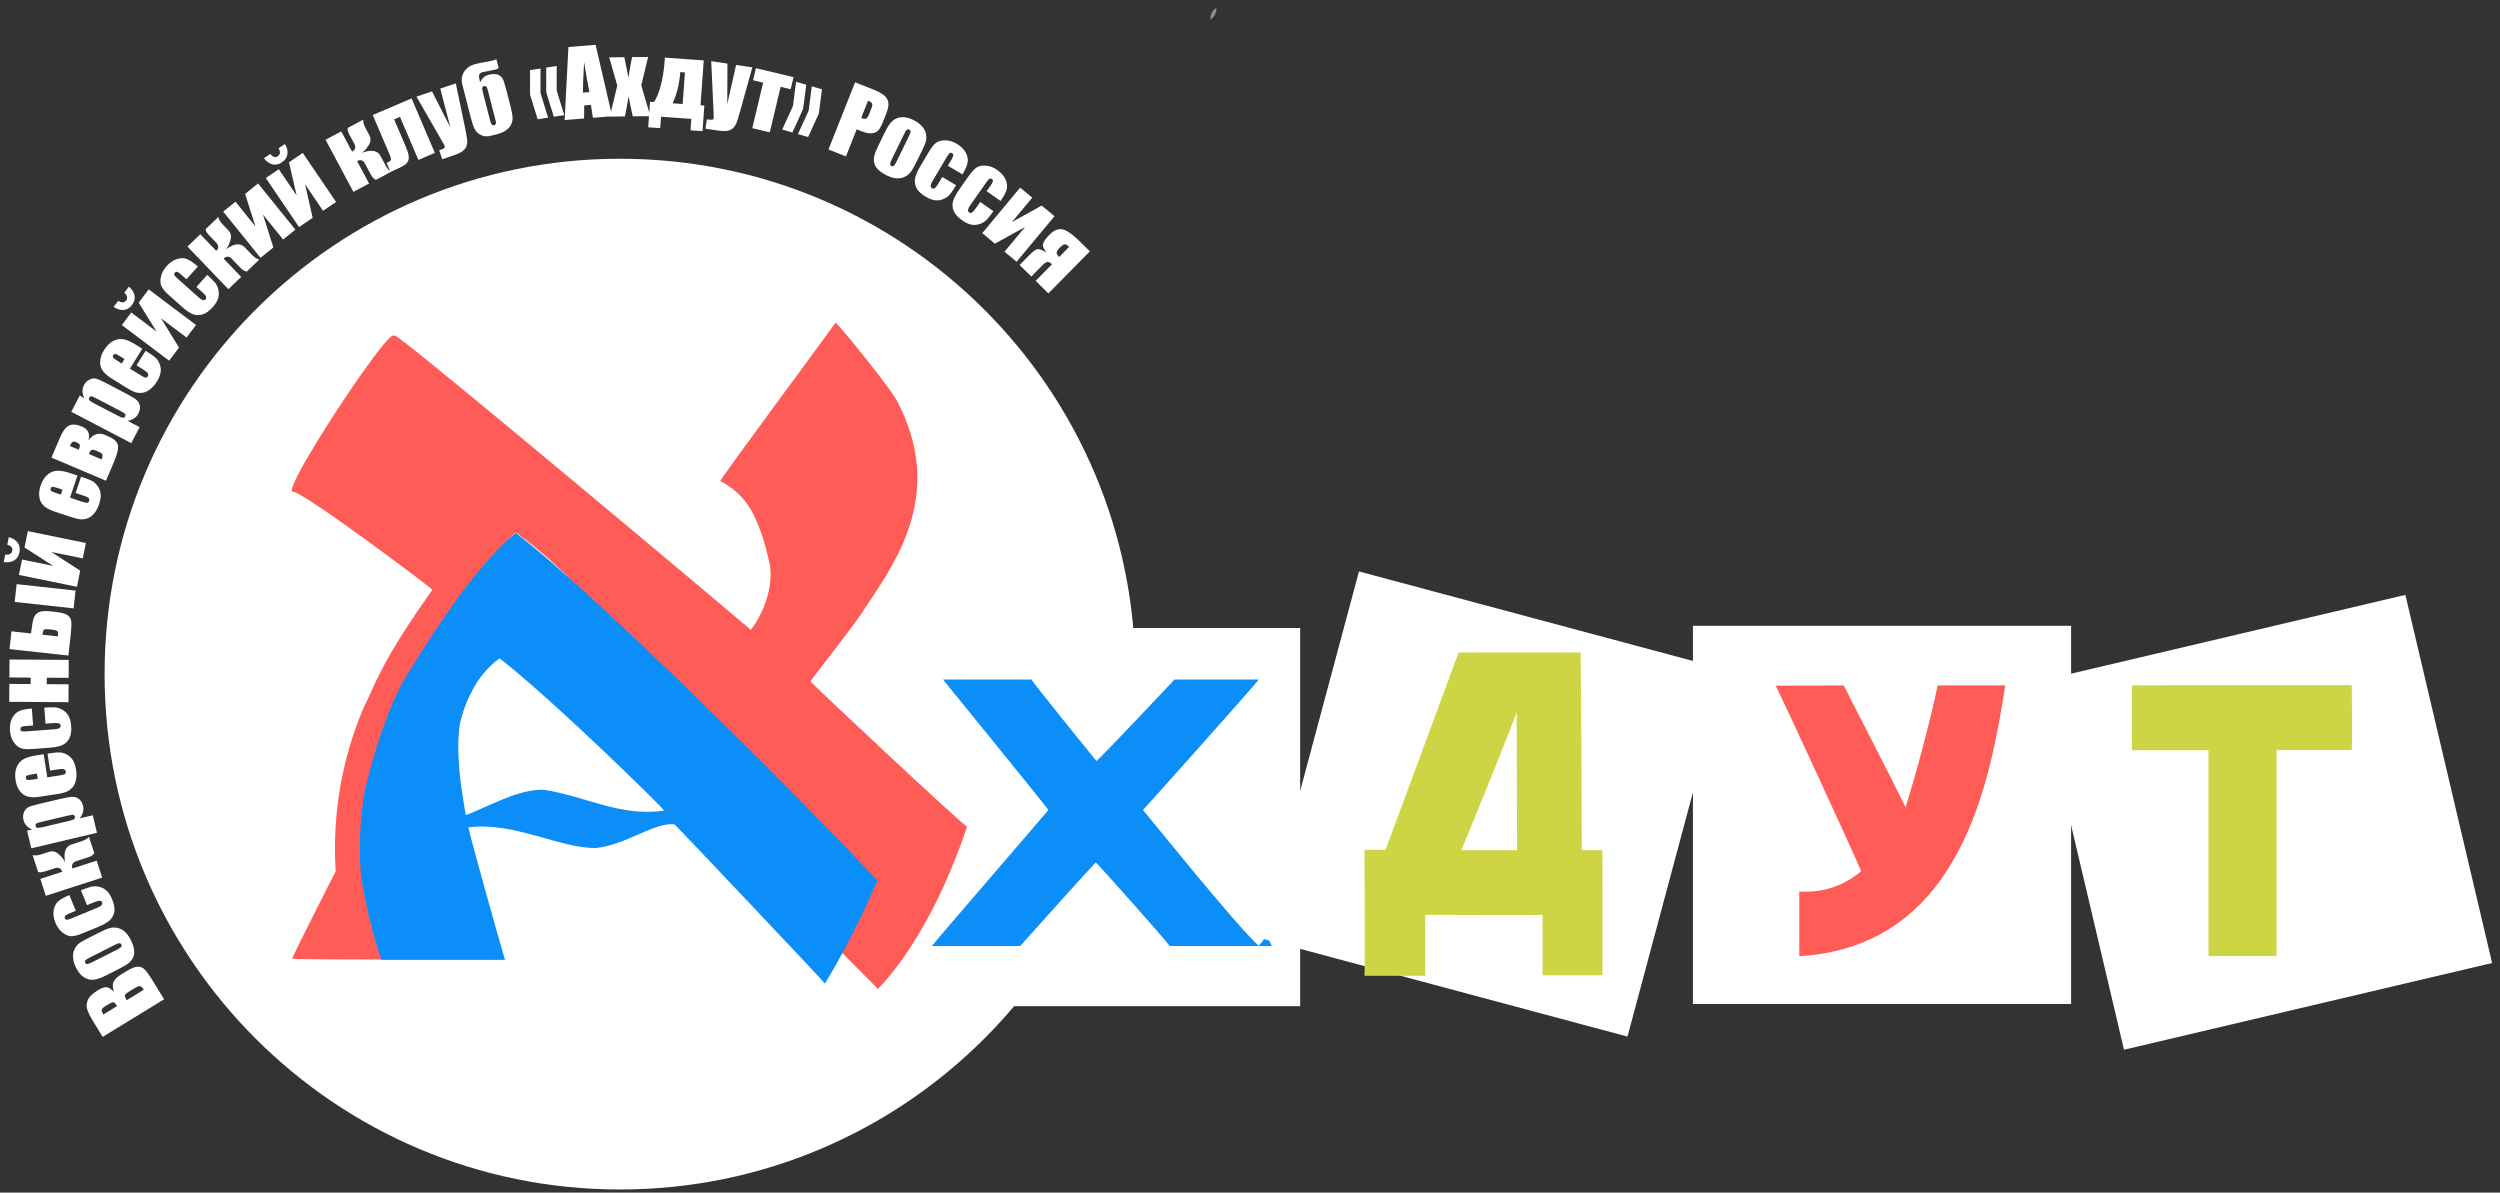 <svg viewBox="0 0 283 135" fill="none" xmlns="http://www.w3.org/2000/svg">
<rect x="0" y="0" width="283" height="135" fill="#333333" stroke="none"/>
<path fill-rule="evenodd" clip-rule="evenodd" d="M137.689 0.89C137.706 1.151 137.653 1.412 137.535 1.646C137.417 1.88 137.239 2.078 137.019 2.22C137.001 1.959 137.054 1.697 137.172 1.463C137.29 1.229 137.468 1.031 137.689 0.89Z" fill="#8292A4"/>
<path d="M70.18 134.65C102.4 134.65 128.52 108.53 128.52 76.31C128.52 44.09 102.4 17.97 70.18 17.97C37.96 17.97 11.84 44.09 11.84 76.31C11.84 108.53 37.96 134.65 70.18 134.65Z" fill="white"/>
<path d="M147.179 71.09H104.369V113.9H147.179V71.09Z" fill="white"/>
<path fill-rule="evenodd" clip-rule="evenodd" d="M118.688 91.68C118.098 90.9 107.118 77.36 106.748 76.92C110.438 76.92 115.968 76.92 116.748 76.92C116.748 77.03 123.308 85.18 124.128 86.15C125.328 85.02 131.978 77.97 132.958 76.92H142.498C141.738 77.92 130.018 91.02 129.378 91.7C129.958 92.31 139.798 104.64 142.488 107.06C143.318 106.136 143.918 105.03 144.238 103.83C144.958 99.55 146.678 96.25 147.408 91.99C148.025 91.014 148.534 89.975 148.928 88.89C149.188 86.89 149.868 85.89 149.928 83.75C150.618 83.66 149.718 82.2 150.298 81.99C150.298 81.21 152.088 81.36 151.858 80.34C152.478 80.29 152.348 79.91 152.858 79.7C153.738 75.24 154.078 73.18 154.908 68.7C155.208 68.44 153.718 68.7 154.298 68.76C155.158 69.23 156.298 68.97 157.078 69.51C158.468 69.67 159.758 68.86 160.838 69.34C161.618 69.34 161.178 70.16 162.198 69.92C162.478 70.42 162.648 70.32 163.198 70.5C163.958 70.74 164.358 70.59 164.988 70.96C165.464 70.958 165.938 71.018 166.398 71.14C169.648 71.67 173.208 71.95 176.398 72.49C176.768 72.56 177.638 72.6 177.788 72.89C173.558 73.32 167.788 71.75 164.668 73.29C160.878 78.83 158.808 86.83 155.308 92.22C154.568 92.48 157.168 94.45 156.678 94.95C156.358 95.85 153.918 94.64 154.008 95.95C152.588 98.48 155.338 110.04 152.348 108.61C150.508 108.22 149.188 107.33 147.018 107.28C147.018 106.66 145.888 107.08 145.688 106.61C144.988 106.75 144.808 106.38 144.358 106.28V105.94C143.248 105.71 143.778 106.78 143.978 107.09C138.978 107.09 132.868 107.09 132.418 107.09C131.768 106.2 124.148 97.63 124.038 97.63C123.748 97.88 116.108 106.38 115.488 107.09H105.488C105.558 106.92 118.338 92.13 118.688 91.68Z" fill="#0C8EF8"/>
<path d="M153.836 64.687L142.705 106.213L184.231 117.343L195.361 75.817L153.836 64.687Z" fill="white"/>
<path fill-rule="evenodd" clip-rule="evenodd" d="M181.389 96.24H179.059C179.059 91.37 178.969 75.68 178.929 73.87C177.929 73.82 165.409 73.87 165.109 73.87C164.739 74.87 157.359 94.87 156.839 96.2H154.459C154.459 96.52 154.519 110.11 154.459 110.46H161.339C161.339 109.77 161.339 103.91 161.339 103.56C161.949 103.56 174.139 103.63 174.619 103.56C174.619 104 174.619 109.87 174.619 110.4H181.369C181.449 109.92 181.379 97.55 181.389 96.24ZM171.729 96.24H165.419C165.699 95.64 170.359 84.24 171.689 80.63C171.689 81.65 171.749 95.1 171.729 96.24Z" fill="#CED544"/>
<path d="M234.449 70.84H191.639V113.65H234.449V70.84Z" fill="white"/>
<path fill-rule="evenodd" clip-rule="evenodd" d="M208.71 77.59C209.28 78.77 213.63 87.13 215.71 91.37C216.71 88.25 218.58 81.43 219.34 77.59H227C225.32 88.03 222.17 107.17 203.68 108.24V100.91C204.94 101.011 206.208 100.86 207.409 100.467C208.611 100.074 209.722 99.446 210.68 98.62C210.18 97.3 202.27 80.18 201.02 77.62L208.71 77.59Z" fill="#FF5B57"/>
<path d="M272.288 67.341L230.619 77.16L240.438 118.829L282.107 109.01L272.288 67.341Z" fill="white"/>
<path fill-rule="evenodd" clip-rule="evenodd" d="M266.22 77.55C266.22 77.86 266.29 83.84 266.22 84.91H257.71C257.71 84.91 257.71 107.44 257.71 108.23H250V84.92H241.34V77.59C242.58 77.55 265.44 77.55 266.22 77.55Z" fill="#CED544"/>
<path fill-rule="evenodd" clip-rule="evenodd" d="M69.172 12.631L67.422 5.075L64.345 5.321L63.918 13.59L66.121 13.414L66.13 11.933L66.893 11.872L67.117 13.334L69.041 13.18L69.036 13.2L70.744 13.181C70.895 12.455 71.033 11.694 71.159 10.897C71.267 11.533 71.424 12.291 71.629 13.171L73.467 13.151L73.377 14.409L74.738 14.506L74.83 13.215L78.258 13.46L78.166 14.75L79.527 14.847L79.734 11.949L79.3 11.918L79.662 6.837L75.267 6.523L75.249 6.77C75.168 7.916 75.013 8.905 74.784 9.736C74.56 10.565 74.304 11.17 74.016 11.551L73.583 11.52L73.496 12.744L72.591 9.658L73.369 6.446L71.555 6.466C71.458 6.878 71.319 7.656 71.136 8.8C71.114 8.615 70.959 7.84 70.671 6.475L68.963 6.494L69.877 9.688L69.172 12.631ZM66.716 10.426C66.534 9.508 66.335 8.373 66.118 7.021C66.028 8.601 65.984 9.756 65.989 10.485L66.716 10.426ZM56.128 13.755L55.279 10.435C55.205 10.144 55.151 9.967 55.117 9.903C55.043 9.762 54.936 9.709 54.795 9.745C54.652 9.782 54.581 9.881 54.585 10.044C54.587 10.12 54.624 10.3 54.697 10.584L55.492 13.693C55.587 14.065 55.732 14.226 55.928 14.176C56.121 14.127 56.187 13.986 56.128 13.755ZM55.278 8.469C56.218 8.228 56.806 8.483 57.043 9.233C57.155 9.59 57.267 9.986 57.378 10.42L57.783 12.006C57.971 12.741 58.05 13.254 58.021 13.547C57.926 14.375 57.313 14.933 56.18 15.223C55.756 15.331 55.476 15.396 55.343 15.416C55.059 15.45 54.804 15.427 54.578 15.345C54.218 15.211 53.94 14.975 53.745 14.635C53.605 14.386 53.46 13.969 53.311 13.385L52.336 9.57C52.198 9.032 52.266 8.548 52.539 8.12C52.811 7.689 53.236 7.4 53.814 7.252C54.055 7.19 54.405 7.118 54.864 7.036C55.323 6.953 55.623 6.894 55.763 6.858C55.936 6.814 56.078 6.757 56.189 6.687L56.45 7.71C56.302 7.797 56.181 7.852 56.086 7.876C55.91 7.921 55.655 7.972 55.322 8.03C54.992 8.086 54.757 8.132 54.617 8.168C54.349 8.237 54.217 8.406 54.22 8.677C54.219 8.757 54.263 8.97 54.352 9.316C54.567 8.854 54.876 8.571 55.278 8.469ZM52.594 14.222L51.598 9.438L49.841 10.031L50.981 14.42L48.902 10.348L47.145 10.941L49.997 15.899C50.209 16.265 50.324 16.473 50.341 16.524C50.377 16.63 50.357 16.713 50.282 16.774C50.205 16.832 50.017 16.911 49.717 17.012L50.059 18.027L51.233 17.632C51.769 17.451 52.144 17.278 52.359 17.113C52.578 16.95 52.727 16.759 52.806 16.541C52.885 16.322 52.908 16.07 52.876 15.786C52.848 15.501 52.754 14.979 52.594 14.222ZM47.363 18.106L45.28 13.231L44.616 13.515L45.946 16.628C46.188 17.195 46.296 17.629 46.271 17.929C46.244 18.227 46.102 18.466 45.847 18.649C45.593 18.827 45.147 19.052 44.509 19.325L44.266 19.429L44.285 19.439L42.555 20.363C42.325 20.253 42.135 20.058 41.985 19.776L41.319 18.531C41.106 18.131 40.808 18.032 40.425 18.237L41.782 20.776L40.007 21.724L36.855 15.822L38.63 14.875L39.855 17.169C40.232 16.968 40.313 16.668 40.099 16.267L39.565 15.267C39.349 14.864 39.293 14.597 39.394 14.466L41.124 13.542C41.094 13.806 41.179 14.126 41.38 14.503L41.82 15.326C41.973 15.613 41.984 15.914 41.851 16.229C41.803 16.346 41.676 16.544 41.47 16.821C41.338 17.002 41.162 17.155 40.943 17.28C41.056 17.242 41.277 17.188 41.604 17.116C42.322 16.983 42.812 17.162 43.073 17.651L43.627 18.687C43.794 19.001 43.973 19.226 44.163 19.363L43.772 18.447C44.009 18.342 44.16 18.243 44.227 18.149C44.291 18.051 44.249 17.829 44.101 17.482L42.195 13.021L46.592 11.143L49.226 17.31L47.363 18.106ZM38.041 22.863L36.569 23.862L34.535 20.863L35.394 24.659L33.855 25.704L30.09 20.154L31.562 19.155L33.579 22.129L32.716 18.372L34.276 17.314L38.041 22.863ZM31.539 16.783L32.25 16.3C32.491 16.691 32.586 17.072 32.537 17.443C32.491 17.812 32.285 18.121 31.92 18.369C31.552 18.619 31.187 18.697 30.827 18.604C30.467 18.506 30.151 18.274 29.879 17.909L30.59 17.427C30.883 17.786 31.17 17.87 31.451 17.679C31.736 17.486 31.765 17.187 31.539 16.783ZM32.052 27.119L33.44 25.998L29.215 20.767L27.745 21.955L28.92 25.636L26.657 22.834L25.269 23.954L29.494 29.185L30.945 28.014L29.77 24.293L32.052 27.119ZM22.675 26.519L24.474 28.396C24.782 28.101 24.78 27.79 24.466 27.462L23.681 26.644C23.365 26.314 23.238 26.072 23.301 25.919L24.716 24.563C24.758 24.825 24.927 25.11 25.222 25.418L25.867 26.091C26.093 26.327 26.184 26.614 26.141 26.953C26.127 27.078 26.058 27.303 25.934 27.626C25.856 27.835 25.729 28.03 25.551 28.209C25.65 28.142 25.847 28.03 26.143 27.872C26.799 27.551 27.318 27.591 27.702 27.991L28.514 28.839C28.812 29.149 29.091 29.331 29.351 29.384L27.936 30.741C27.685 30.697 27.449 30.561 27.228 30.33L26.251 29.311C25.938 28.984 25.624 28.97 25.311 29.27L27.302 31.348L25.851 32.739L21.223 27.91L22.675 26.519ZM21.107 31.613L22.397 30.169C21.924 29.747 21.517 29.468 21.176 29.331C20.835 29.194 20.453 29.192 20.031 29.324C19.609 29.455 19.219 29.721 18.863 30.12C18.504 30.522 18.285 30.94 18.206 31.374C18.125 31.805 18.155 32.161 18.295 32.441C18.436 32.721 18.72 33.052 19.147 33.434L20.576 34.71C21.066 35.148 21.491 35.435 21.852 35.571C22.212 35.702 22.579 35.707 22.954 35.588C23.326 35.466 23.705 35.189 24.091 34.757C24.394 34.418 24.595 34.087 24.694 33.762C24.791 33.435 24.797 33.107 24.714 32.778C24.631 32.444 24.5 32.176 24.323 31.972C24.146 31.764 23.858 31.479 23.458 31.117L22.239 32.482L22.838 33.017C23.098 33.249 23.258 33.426 23.318 33.548C23.38 33.667 23.364 33.778 23.272 33.882C23.193 33.97 23.089 33.998 22.96 33.964C22.828 33.928 22.672 33.83 22.493 33.67L20.12 31.55C19.901 31.354 19.773 31.212 19.736 31.126C19.7 31.039 19.722 30.951 19.801 30.863C19.88 30.774 19.971 30.747 20.073 30.779C20.173 30.809 20.325 30.915 20.527 31.096L21.107 31.613ZM22.19 36.789L21.12 38.21L18.226 36.031L20.266 39.345L19.147 40.83L13.79 36.796L14.86 35.375L17.73 37.537L15.699 34.261L16.833 32.755L22.19 36.789ZM14.072 33.137L14.589 32.451C14.943 32.742 15.156 33.072 15.23 33.439C15.305 33.804 15.21 34.163 14.945 34.515C14.677 34.87 14.358 35.062 13.986 35.09C13.614 35.114 13.241 34.997 12.865 34.74L13.382 34.053C13.775 34.299 14.074 34.285 14.278 34.014C14.485 33.739 14.416 33.447 14.072 33.137ZM14.709 41.727L16.11 39.481L15.354 39.009C14.801 38.665 14.333 38.462 13.949 38.402C13.564 38.337 13.181 38.406 12.8 38.609C12.417 38.808 12.074 39.151 11.77 39.638C11.522 40.036 11.38 40.437 11.343 40.84C11.304 41.241 11.387 41.599 11.592 41.913C11.795 42.227 12.145 42.539 12.643 42.849L14.306 43.886C14.73 44.15 15.072 44.322 15.333 44.401C15.591 44.478 15.861 44.498 16.144 44.459C16.425 44.416 16.707 44.287 16.988 44.072C17.268 43.858 17.523 43.567 17.752 43.201C17.988 42.823 18.13 42.476 18.18 42.161C18.228 41.841 18.195 41.532 18.082 41.235C17.969 40.938 17.832 40.709 17.67 40.548C17.509 40.385 17.253 40.193 16.901 39.973L16.48 39.711L15.454 41.356L16.206 41.825C16.489 42.002 16.667 42.144 16.738 42.253C16.809 42.356 16.803 42.474 16.721 42.606C16.655 42.712 16.573 42.76 16.475 42.751C16.378 42.742 16.2 42.657 15.942 42.496L14.709 41.727ZM13.681 40.382L14.098 40.642L13.781 41.149L13.365 40.889C13.044 40.689 12.857 40.552 12.803 40.479C12.746 40.404 12.756 40.306 12.831 40.186C12.891 40.089 12.975 40.051 13.08 40.073C13.186 40.095 13.386 40.198 13.681 40.382ZM9.031 44.773L9.539 45.078C9.411 44.806 9.346 44.545 9.342 44.297C9.339 44.048 9.398 43.809 9.518 43.579C9.665 43.298 9.867 43.096 10.126 42.972C10.382 42.844 10.623 42.806 10.846 42.858C11.07 42.911 11.418 43.06 11.889 43.306L14.393 44.614C14.934 44.897 15.302 45.131 15.498 45.316C15.692 45.498 15.805 45.724 15.838 45.996C15.87 46.264 15.812 46.538 15.665 46.818C15.549 47.042 15.388 47.222 15.184 47.359C14.979 47.495 14.733 47.589 14.444 47.64L15.806 48.351L14.86 50.161L8.07 46.614L9.031 44.773ZM11.029 45.16C10.662 44.969 10.432 44.866 10.341 44.852C10.249 44.839 10.171 44.893 10.107 45.015C10.045 45.135 10.049 45.236 10.12 45.319C10.193 45.398 10.4 45.528 10.744 45.707L13.207 46.994C13.566 47.181 13.799 47.28 13.908 47.291C14.016 47.302 14.101 47.248 14.164 47.128C14.224 47.012 14.222 46.919 14.155 46.85C14.087 46.777 13.895 46.657 13.578 46.492L11.029 45.16ZM13.33 50.334C13.218 49.96 12.847 49.64 12.217 49.373L11.854 49.219C11.5 49.069 11.161 49.055 10.835 49.177C10.507 49.294 10.232 49.529 10.009 49.881C10.221 49.114 9.978 48.583 9.28 48.287C8.672 48.03 8.181 47.992 7.807 48.174C7.435 48.353 7.088 48.822 6.766 49.582L5.825 51.802L12 54.419L12.913 52.264C13.302 51.346 13.441 50.703 13.33 50.334ZM9.024 50.342C9.069 50.434 9.031 50.623 8.91 50.908L7.909 50.484C8.024 50.214 8.13 50.058 8.229 50.016C8.327 49.973 8.465 49.989 8.642 50.064C8.853 50.154 8.98 50.246 9.024 50.342ZM10.926 51.033L11.136 51.121C11.402 51.234 11.556 51.347 11.596 51.459C11.633 51.57 11.599 51.751 11.492 52.003L10.064 51.397C10.178 51.127 10.285 50.971 10.383 50.929C10.478 50.885 10.659 50.92 10.926 51.033ZM8.762 53.831L7.928 56.339L9.304 56.797C9.591 56.893 9.784 56.934 9.881 56.92C9.978 56.906 10.046 56.84 10.085 56.721C10.134 56.575 10.112 56.459 10.02 56.375C9.925 56.286 9.719 56.19 9.403 56.084L8.563 55.805L9.175 53.968L9.645 54.125C10.038 54.256 10.331 54.382 10.525 54.503C10.72 54.621 10.907 54.811 11.086 55.073C11.266 55.336 11.369 55.627 11.397 55.949C11.423 56.267 11.365 56.636 11.225 57.058C11.089 57.467 10.909 57.809 10.687 58.083C10.464 58.357 10.221 58.548 9.958 58.655C9.693 58.759 9.426 58.803 9.158 58.788C8.886 58.773 8.513 58.686 8.04 58.528L6.185 57.911C5.628 57.725 5.216 57.505 4.946 57.248C4.673 56.99 4.509 56.662 4.453 56.264C4.394 55.864 4.439 55.442 4.587 54.998C4.768 54.455 5.021 54.042 5.345 53.759C5.668 53.472 6.024 53.316 6.413 53.289C6.8 53.258 7.301 53.345 7.918 53.55L8.762 53.831ZM7.08 55.428L6.615 55.274C6.286 55.164 6.067 55.111 5.96 55.114C5.852 55.117 5.78 55.173 5.744 55.282C5.699 55.416 5.713 55.513 5.786 55.573C5.855 55.631 6.069 55.72 6.427 55.839L6.892 55.994L7.08 55.428ZM9.366 63.21L9.722 61.467L3.151 60.125L2.774 61.971L6.015 64.058L2.495 63.338L2.138 65.081L8.709 66.424L9.081 64.602L5.815 62.485L9.366 63.21ZM0.994 60.813L0.822 61.655C1.266 61.787 1.453 62.021 1.385 62.358C1.316 62.691 1.052 62.832 0.592 62.779L0.42 63.621C0.87 63.692 1.257 63.637 1.583 63.456C1.906 63.271 2.113 62.961 2.202 62.525C2.29 62.093 2.222 61.728 1.997 61.431C1.773 61.131 1.439 60.925 0.994 60.813ZM6.358 69.278C6.968 69.345 7.397 69.465 7.646 69.638C7.895 69.808 8.036 70.048 8.07 70.361C8.1 70.672 8.077 71.173 8.002 71.863L7.745 74.209L1.078 73.479L1.299 71.465L3.52 71.708L3.556 71.376C3.627 70.73 3.718 70.252 3.83 69.942C3.942 69.632 4.137 69.416 4.414 69.294C4.692 69.172 5.114 69.142 5.68 69.204L6.358 69.278ZM5.891 71.271L5.624 71.242C5.28 71.204 5.066 71.216 4.985 71.278C4.904 71.337 4.841 71.527 4.796 71.847L6.564 72.041C6.593 71.773 6.58 71.589 6.523 71.487C6.463 71.383 6.252 71.311 5.891 71.271ZM8.55 66.854L8.33 68.869L1.663 68.139L1.884 66.124L8.55 66.854ZM7.77 76.731L7.783 74.7L1.077 74.655L1.064 76.687L3.474 76.703L3.469 77.436L1.059 77.419L1.045 79.446L7.752 79.49L7.765 77.464L5.294 77.448L5.299 76.715L7.77 76.731ZM3.605 80.206L3.747 82.126L2.976 82.183C2.707 82.203 2.527 82.238 2.437 82.289C2.342 82.34 2.3 82.424 2.308 82.541C2.317 82.659 2.365 82.735 2.452 82.769C2.539 82.803 2.728 82.809 3.021 82.788L6.176 82.555C6.414 82.537 6.592 82.494 6.708 82.424C6.821 82.355 6.874 82.262 6.865 82.144C6.855 82.007 6.786 81.919 6.658 81.881C6.53 81.84 6.293 81.832 5.947 81.857L5.151 81.916L5.017 80.102C5.551 80.066 5.954 80.056 6.226 80.073C6.494 80.087 6.776 80.18 7.072 80.35C7.365 80.518 7.595 80.749 7.762 81.044C7.926 81.34 8.024 81.713 8.057 82.163C8.1 82.737 8.036 83.2 7.866 83.55C7.692 83.901 7.434 84.16 7.092 84.327C6.746 84.491 6.247 84.597 5.595 84.645L3.695 84.785C3.127 84.827 2.695 84.802 2.397 84.709C2.1 84.616 1.825 84.391 1.572 84.035C1.316 83.679 1.168 83.234 1.129 82.699C1.09 82.168 1.169 81.707 1.366 81.314C1.564 80.921 1.829 80.649 2.163 80.5C2.496 80.35 2.977 80.252 3.605 80.206ZM5.349 87.995L4.948 85.382L4.068 85.517C3.426 85.616 2.939 85.767 2.609 85.971C2.276 86.172 2.03 86.474 1.874 86.877C1.714 87.276 1.677 87.759 1.764 88.325C1.835 88.788 1.988 89.184 2.223 89.513C2.454 89.842 2.75 90.059 3.11 90.164C3.467 90.269 3.935 90.277 4.515 90.188L6.448 89.891C6.941 89.816 7.312 89.723 7.561 89.613C7.806 89.504 8.024 89.343 8.212 89.13C8.397 88.914 8.527 88.633 8.6 88.288C8.673 87.943 8.677 87.557 8.611 87.13C8.544 86.691 8.426 86.336 8.258 86.065C8.087 85.791 7.862 85.579 7.583 85.427C7.304 85.276 7.051 85.192 6.823 85.176C6.595 85.156 6.276 85.178 5.867 85.241L5.377 85.316L5.671 87.229L6.545 87.095C6.875 87.044 7.102 87.037 7.227 87.072C7.348 87.105 7.42 87.198 7.443 87.351C7.462 87.474 7.432 87.564 7.352 87.621C7.272 87.677 7.082 87.728 6.782 87.774L5.349 87.995ZM3.695 87.645L4.179 87.571L4.27 88.16L3.785 88.235C3.412 88.292 3.182 88.31 3.093 88.29C3.002 88.27 2.945 88.19 2.924 88.05C2.906 87.937 2.945 87.854 3.039 87.802C3.133 87.75 3.352 87.698 3.695 87.645ZM3.066 94.017L3.648 93.916C3.374 93.794 3.155 93.641 2.99 93.456C2.825 93.27 2.713 93.052 2.653 92.8C2.581 92.493 2.601 92.209 2.715 91.947C2.825 91.683 2.981 91.497 3.184 91.39C3.386 91.284 3.746 91.169 4.262 91.047L7.002 90.397C7.594 90.257 8.024 90.193 8.293 90.205C8.557 90.215 8.791 90.311 8.993 90.494C9.191 90.675 9.327 90.919 9.4 91.226C9.458 91.472 9.454 91.712 9.39 91.948C9.325 92.185 9.2 92.416 9.016 92.643L10.506 92.29L10.976 94.27L3.544 96.032L3.066 94.017ZM4.825 93.005C4.423 93.1 4.183 93.173 4.105 93.222C4.027 93.272 4.004 93.364 4.036 93.498C4.067 93.628 4.136 93.702 4.243 93.718C4.35 93.73 4.591 93.692 4.967 93.603L7.663 92.964C8.055 92.871 8.295 92.793 8.384 92.731C8.473 92.668 8.502 92.572 8.471 92.441C8.441 92.313 8.378 92.245 8.283 92.237C8.183 92.226 7.961 92.261 7.614 92.344L4.825 93.005ZM7.045 98.686L4.564 99.489L5.185 101.407L11.566 99.344L10.945 97.425L8.199 98.313C8.066 97.9 8.215 97.623 8.648 97.483L9.994 97.047C10.299 96.949 10.526 96.796 10.675 96.588L10.07 94.718C9.908 94.93 9.622 95.102 9.212 95.234L8.091 95.597C7.562 95.768 7.299 96.219 7.302 96.951C7.315 97.287 7.33 97.514 7.347 97.633C7.263 97.394 7.144 97.194 6.988 97.032C6.751 96.779 6.579 96.619 6.472 96.551C6.185 96.364 5.886 96.321 5.575 96.421L4.685 96.709C4.278 96.841 3.947 96.868 3.692 96.791L4.297 98.662C4.408 98.785 4.681 98.776 5.117 98.635L6.199 98.285C6.632 98.146 6.914 98.279 7.045 98.686ZM7.853 101.322L8.586 103.103L7.872 103.397C7.622 103.5 7.462 103.589 7.392 103.666C7.318 103.744 7.304 103.837 7.349 103.946C7.394 104.055 7.463 104.112 7.556 104.117C7.649 104.123 7.831 104.07 8.102 103.958L11.028 102.753C11.249 102.662 11.404 102.566 11.493 102.463C11.579 102.363 11.6 102.258 11.555 102.148C11.502 102.021 11.409 101.959 11.276 101.963C11.142 101.963 10.914 102.03 10.593 102.162L9.855 102.466L9.162 100.784C9.658 100.583 10.038 100.448 10.302 100.38C10.561 100.31 10.858 100.309 11.192 100.379C11.523 100.447 11.813 100.595 12.064 100.824C12.312 101.053 12.521 101.377 12.693 101.794C12.913 102.327 12.996 102.786 12.944 103.172C12.888 103.56 12.724 103.886 12.451 104.152C12.173 104.415 11.732 104.672 11.127 104.92L9.366 105.646C8.839 105.863 8.42 105.973 8.109 105.978C7.797 105.982 7.466 105.854 7.115 105.594C6.761 105.336 6.481 104.959 6.277 104.464C6.075 103.971 6.006 103.508 6.071 103.073C6.136 102.638 6.304 102.298 6.574 102.051C6.844 101.805 7.271 101.562 7.853 101.322ZM11.212 105.573L9.747 106.315C9.323 106.529 9.022 106.719 8.845 106.884C8.667 107.046 8.52 107.257 8.406 107.515C8.291 107.773 8.248 108.08 8.277 108.435C8.301 108.789 8.416 109.171 8.623 109.579C8.87 110.066 9.167 110.418 9.514 110.635C9.862 110.852 10.223 110.941 10.596 110.903C10.97 110.866 11.434 110.706 11.991 110.424L13.524 109.649C14.032 109.392 14.397 109.165 14.619 108.97C14.838 108.776 14.999 108.557 15.101 108.312C15.2 108.066 15.223 107.78 15.172 107.455C15.118 107.131 14.989 106.768 14.785 106.365C14.602 106.005 14.39 105.712 14.148 105.487C13.901 105.261 13.625 105.114 13.319 105.046C13.009 104.979 12.716 104.982 12.439 105.054C12.159 105.128 11.75 105.301 11.212 105.573ZM9.666 108.707C9.727 108.634 9.911 108.52 10.218 108.365L12.977 106.968C13.236 106.838 13.413 106.771 13.51 106.767C13.605 106.761 13.68 106.811 13.734 106.92C13.787 107.025 13.781 107.117 13.715 107.195C13.646 107.276 13.471 107.387 13.188 107.53L10.487 108.897C10.18 109.052 9.979 109.131 9.882 109.135C9.783 109.14 9.706 109.088 9.651 108.98C9.596 108.872 9.601 108.781 9.666 108.707ZM10.516 115.571L11.62 117.375L18.574 113.121L17.294 111.029C16.849 110.301 16.514 109.846 16.287 109.662C16.06 109.478 15.801 109.402 15.51 109.434C15.217 109.464 14.836 109.622 14.367 109.91L13.722 110.304C13.27 110.581 12.98 110.86 12.854 111.142C12.724 111.426 12.74 111.806 12.902 112.282C12.586 111.959 12.31 111.784 12.072 111.756C11.833 111.725 11.51 111.834 11.103 112.083C10.502 112.451 10.122 112.807 9.963 113.153C9.801 113.499 9.766 113.847 9.858 114.197C9.948 114.543 10.167 115.001 10.516 115.571ZM13.25 113.893L11.703 114.839C11.592 114.651 11.529 114.519 11.513 114.442C11.496 114.362 11.519 114.275 11.584 114.18C11.645 114.088 11.784 113.975 12.002 113.841C12.414 113.589 12.68 113.46 12.798 113.455C12.914 113.451 13.026 113.538 13.135 113.715C13.161 113.758 13.199 113.817 13.25 113.893ZM16.278 112.04L14.332 113.231C14.176 112.956 14.11 112.768 14.135 112.667C14.159 112.565 14.32 112.423 14.618 112.241L15.267 111.844C15.547 111.673 15.745 111.601 15.861 111.628C15.974 111.653 16.113 111.791 16.278 112.04ZM61.186 7.754L60.003 7.937L60.002 10.713L60.862 13.501L62.046 13.318L61.186 10.531L61.186 7.754ZM63.019 7.471L61.836 7.654L61.83 10.431L62.695 13.217L63.879 13.035L63.014 10.248L63.019 7.471ZM77.279 11.774L77.534 8.2L77.004 8.162L76.999 8.232C76.911 9.476 76.626 10.629 76.144 11.693L77.279 11.774ZM83.855 12.341L85.163 7.626L83.326 7.348L82.328 11.777L82.346 7.199L80.51 6.921L80.774 12.642C80.795 13.065 80.802 13.303 80.794 13.357C80.777 13.467 80.721 13.531 80.626 13.551C80.531 13.568 80.327 13.552 80.014 13.505L79.853 14.565L81.079 14.751C81.639 14.836 82.053 14.854 82.319 14.806C82.589 14.761 82.809 14.66 82.98 14.502C83.15 14.343 83.287 14.13 83.389 13.862C83.494 13.595 83.649 13.088 83.855 12.341ZM89.83 8.731L89.504 10.098L88.369 9.827L87.139 14.984L85.158 14.511L86.388 9.354L85.247 9.083L85.573 7.716L89.83 8.731ZM92.691 12.862L93.044 10.107L91.894 9.773L91.541 12.528L90.323 15.179L91.474 15.513L92.691 12.862ZM90.91 12.345L91.268 9.591L90.118 9.257L89.76 12.011L88.547 14.663L89.698 14.997L90.91 12.345ZM96.799 9.314L98.791 10.104C99.33 10.317 99.726 10.524 99.981 10.722C100.239 10.922 100.408 11.131 100.489 11.348C100.573 11.566 100.594 11.799 100.554 12.047C100.518 12.294 100.405 12.655 100.217 13.132L99.954 13.794C99.762 14.279 99.571 14.614 99.383 14.796C99.195 14.979 98.942 15.076 98.626 15.088C98.312 15.102 97.939 15.023 97.507 14.852L96.976 14.641L95.762 17.705L93.784 16.921L96.799 9.314ZM98.261 11.4L97.494 13.335C97.549 13.361 97.597 13.382 97.638 13.398C97.819 13.47 97.962 13.476 98.066 13.415C98.174 13.353 98.284 13.181 98.395 12.899L98.643 12.274C98.746 12.014 98.772 11.829 98.722 11.718C98.671 11.608 98.518 11.502 98.261 11.4ZM103.738 18.342L104.461 16.864C104.67 16.436 104.795 16.103 104.837 15.864C104.882 15.627 104.872 15.37 104.808 15.094C104.743 14.819 104.592 14.548 104.354 14.281C104.121 14.013 103.798 13.778 103.386 13.576C102.894 13.336 102.444 13.235 102.036 13.272C101.627 13.308 101.285 13.455 101.009 13.711C100.734 13.967 100.459 14.376 100.185 14.937L99.429 16.483C99.178 16.995 99.023 17.397 98.964 17.687C98.906 17.974 98.91 18.247 98.976 18.504C99.046 18.76 99.2 19.003 99.437 19.232C99.676 19.457 99.999 19.67 100.405 19.868C100.769 20.046 101.116 20.152 101.445 20.185C101.779 20.217 102.089 20.167 102.375 20.036C102.662 19.902 102.894 19.723 103.072 19.498C103.251 19.27 103.473 18.885 103.738 18.342ZM103.08 14.904C103.075 14.999 102.997 15.201 102.846 15.511L101.485 18.294C101.357 18.555 101.256 18.716 101.181 18.777C101.109 18.839 101.019 18.844 100.91 18.791C100.804 18.739 100.753 18.661 100.758 18.559C100.765 18.453 100.838 18.258 100.977 17.973L102.309 15.248C102.46 14.939 102.573 14.754 102.648 14.693C102.725 14.629 102.818 14.623 102.927 14.677C103.036 14.73 103.087 14.806 103.08 14.904ZM108.951 19.743L107.295 18.762L107.689 18.097C107.826 17.865 107.9 17.697 107.91 17.593C107.922 17.487 107.878 17.404 107.776 17.344C107.675 17.284 107.585 17.28 107.508 17.331C107.43 17.383 107.316 17.535 107.167 17.788L105.555 20.509C105.433 20.715 105.367 20.886 105.357 21.021C105.349 21.153 105.396 21.25 105.498 21.31C105.616 21.38 105.728 21.374 105.832 21.291C105.939 21.209 106.081 21.019 106.258 20.72L106.665 20.033L108.23 20.961C107.954 21.42 107.732 21.756 107.562 21.969C107.398 22.181 107.161 22.36 106.851 22.505C106.546 22.65 106.225 22.706 105.887 22.674C105.552 22.64 105.189 22.508 104.801 22.277C104.305 21.984 103.962 21.667 103.772 21.327C103.583 20.985 103.518 20.625 103.577 20.248C103.64 19.871 103.838 19.401 104.171 18.838L105.142 17.199C105.433 16.709 105.701 16.369 105.947 16.178C106.193 15.987 106.535 15.89 106.972 15.886C107.41 15.88 107.86 16.013 108.321 16.286C108.779 16.557 109.112 16.886 109.322 17.273C109.532 17.659 109.603 18.032 109.535 18.391C109.467 18.75 109.272 19.201 108.951 19.743ZM111.69 21.642L113.266 22.749C113.628 22.233 113.856 21.799 113.952 21.446C114.047 21.093 114.006 20.716 113.827 20.314C113.648 19.913 113.34 19.559 112.905 19.253C112.466 18.945 112.028 18.777 111.59 18.75C111.155 18.72 110.807 18.79 110.546 18.962C110.286 19.133 109.992 19.451 109.665 19.918L108.57 21.477C108.194 22.012 107.961 22.465 107.868 22.836C107.781 23.207 107.818 23.571 107.979 23.927C108.143 24.281 108.46 24.623 108.932 24.954C109.301 25.214 109.652 25.373 109.984 25.434C110.318 25.492 110.643 25.46 110.958 25.34C111.278 25.218 111.528 25.059 111.709 24.86C111.894 24.661 112.142 24.343 112.452 23.907L110.964 22.861L110.505 23.515C110.305 23.799 110.149 23.977 110.036 24.05C109.926 24.125 109.814 24.123 109.701 24.043C109.604 23.975 109.565 23.876 109.583 23.744C109.604 23.61 109.682 23.445 109.82 23.25L111.638 20.661C111.806 20.421 111.931 20.278 112.013 20.232C112.094 20.187 112.183 20.198 112.28 20.265C112.376 20.333 112.415 20.42 112.394 20.525C112.376 20.627 112.289 20.789 112.134 21.009L111.69 21.642ZM115.081 29.629L113.713 28.491L116.032 25.706L112.622 27.582L111.193 26.392L115.484 21.239L116.851 22.377L114.552 25.138L117.923 23.269L119.371 24.475L115.081 29.629ZM117.237 31.792L118.68 33.214L123.374 28.452L122.301 27.395C121.39 26.496 120.694 26.015 120.214 25.952C119.738 25.889 119.267 26.094 118.8 26.568C118.378 26.996 118.136 27.345 118.073 27.613C118.014 27.88 118.142 28.2 118.458 28.573C118.119 28.38 117.858 28.265 117.675 28.226C117.494 28.189 117.326 28.218 117.17 28.315C117.016 28.408 116.799 28.598 116.518 28.882L115.418 29.998L116.746 31.307L118.037 29.997C118.252 29.78 118.432 29.666 118.58 29.655C118.729 29.647 118.897 29.735 119.084 29.919L117.237 31.792ZM121.019 27.956L119.898 29.093C119.711 28.91 119.616 28.747 119.613 28.607C119.614 28.467 119.728 28.282 119.954 28.053L120.014 27.992C120.236 27.767 120.408 27.655 120.529 27.657C120.652 27.656 120.767 27.707 120.872 27.811L121.019 27.956Z" fill="white"/>
<path fill-rule="evenodd" clip-rule="evenodd" d="M94.58 36.52C94.84 36.58 101.2 44.39 101.67 45.63C106.82 55.71 101.67 63.3 98.05 68.63C97.13 70.26 92.66 75.83 91.74 77.13C92.38 77.85 109.14 93.57 109.48 93.57C106.1 103.57 101.98 109.28 99.38 111.95L94.73 107.25C94.9 106.99 96.23 107.14 98.43 99.25C92.57 93.11 87.18 87.12 81.05 81.25H80.71C76.59 76.6 71.87 72.54 67.39 68.25H67.05C64.469 65.27 61.564 62.587 58.39 60.25C52.84 65.22 44.61 77.16 42 87.39C41.43 88.62 40.46 96.74 41.1 100.29C41.568 103.12 42.27 105.906 43.2 108.62C42.53 108.62 33.27 108.62 33.07 108.52C33.21 108.03 37.89 98.85 38 98.62C37.601 92.325 38.669 86.022 41.12 80.21C42.44 77.63 42.94 75.21 48.95 66.76C48.72 66.45 34 55.4 33.07 55.64C32.32 54.89 42.7 39.06 44.4 38H44.73C45.4 38 83.24 69.77 85 71.3C86.91 68.76 87.65 65.48 87 63.3C86.642 61.574 86.081 59.895 85.33 58.3C84.519 56.635 83.184 55.283 81.53 54.45C82.14 53.37 94.58 36.63 94.58 36.52Z" fill="#FF5B57"/>
<path fill-rule="evenodd" clip-rule="evenodd" d="M58.389 60.31C53.129 64.57 47.279 74.54 46.279 76.07C43.399 80.36 41.199 89.62 41.199 90C40.989 91.23 40.329 96.66 41.069 100.33C41.548 103.158 42.25 105.943 43.169 108.66C44.599 108.66 56.929 108.66 57.169 108.66C56.719 107.2 53.169 94.6 53.029 93.66C58.149 93 63.269 96 67.389 96C70.789 95.71 74.289 92.94 76.389 93.34C76.609 93.53 93.139 110.98 93.389 111.34C95.639 107.599 97.621 103.702 99.319 99.68C92.199 92 68.639 68.3 58.389 60.31ZM61.599 89.41C58.779 89.24 55.089 91.41 52.729 92.27C52.729 92.05 51.409 85.98 52.059 81.96C52.33 80.683 52.781 79.451 53.399 78.3C54.128 76.805 55.209 75.508 56.549 74.52C62.829 79.42 75.099 91.52 75.199 91.76C70.189 92.49 66.379 90.15 61.599 89.41Z" fill="#0C8EF8"/>
</svg>
